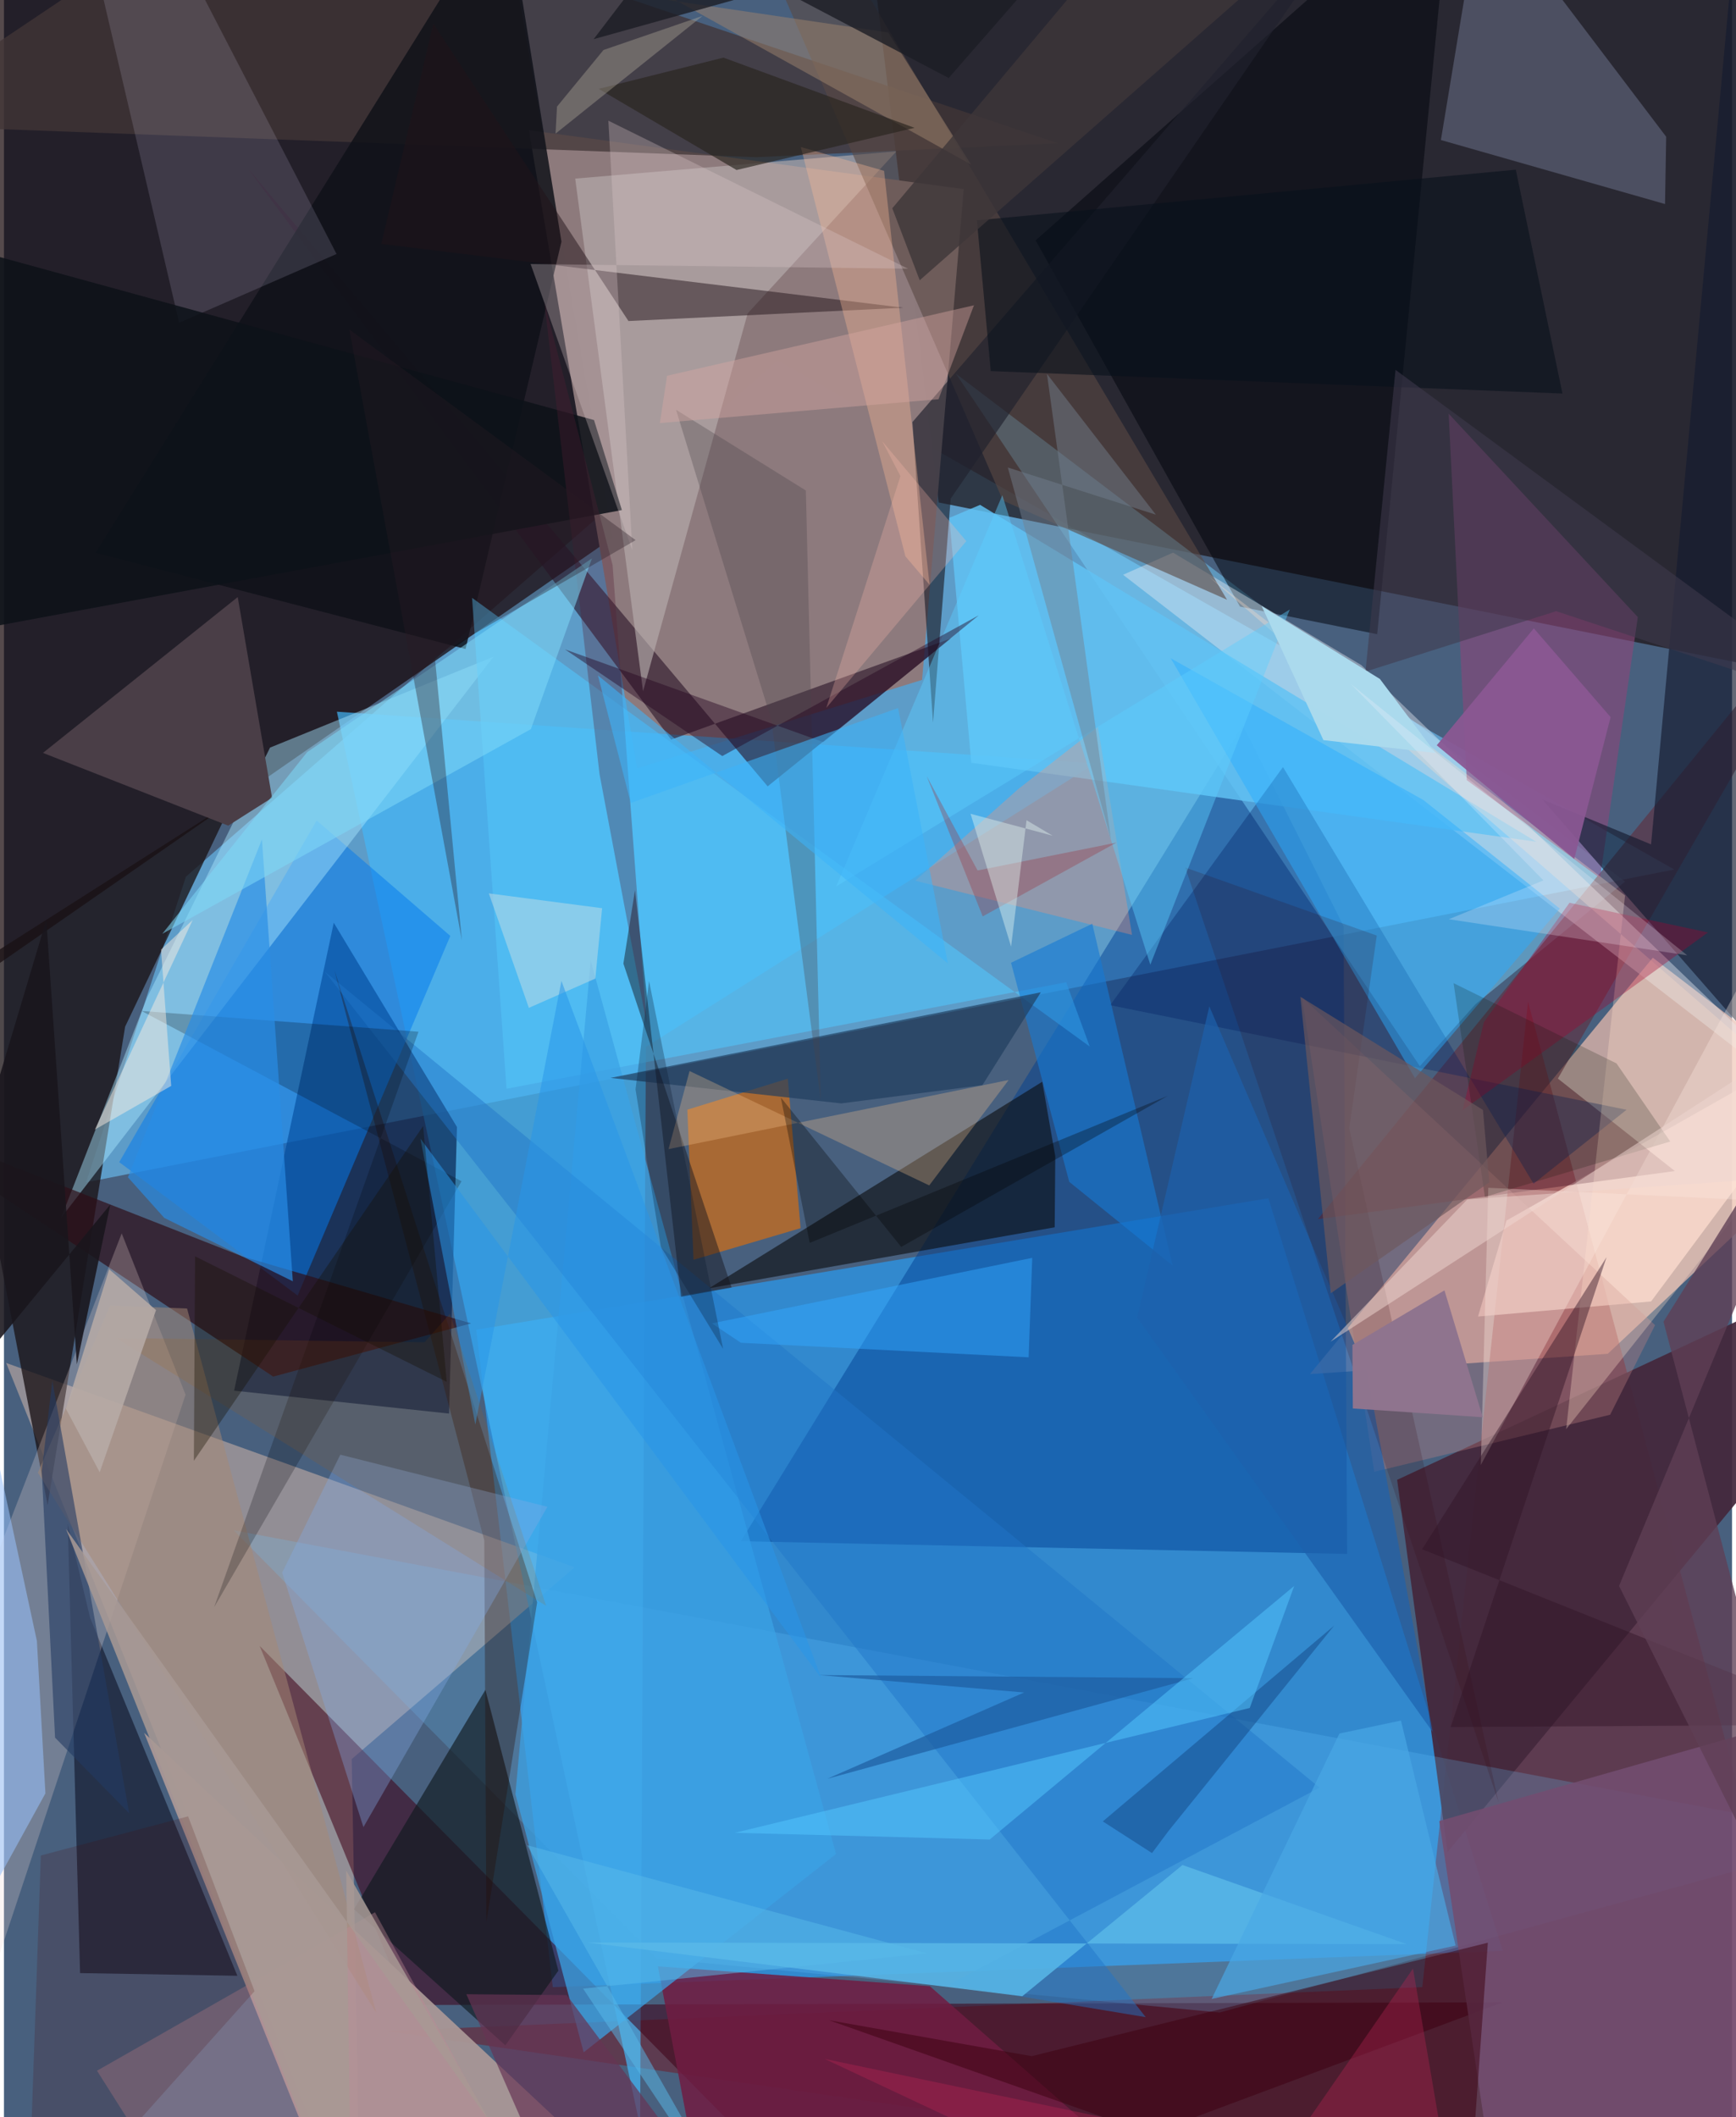 <svg xmlns="http://www.w3.org/2000/svg" width="228" height="278" viewBox="0 0 836 1024"><path fill="#48607e" d="M0 0h836v1024H0z"/><path fill="#6ac4f9" fill-opacity=".604" d="M88.016 424.021l-48.295 147.83L808 420.558 374.326 174.16z"/><path fill="#16080a" fill-opacity=".729" d="M243.837-32.454l50.814 292.414L-62 507.405v-561.83z"/><path fill="#2a97e9" fill-opacity=".741" d="M611.674 579.559l-383.18 63.584 37.015 317.97 459.542-17.569z"/><path fill="#1f1517" fill-opacity=".737" d="M452.186 243.027L414.856-62 898-41.25v373.575z"/><path fill="#e3b7ab" fill-opacity=".753" d="M631.809 664.605l165.862-201.397L898 540.074 775.864 654.786z"/><path fill="#8d7a7c" fill-opacity=".992" d="M464.302 91.48L253.939 62.967l52.357 308.65 137.868-42.784z"/><path fill="#e3c2b0" fill-opacity=".475" d="M1.076 659.215L172.483 1086l-4.242-235.206 107.85-92.75z"/><path fill="#7f0008" fill-opacity=".388" d="M185.137 982.325l501.026-21.223 51.143-476.55L898 1086z"/><path fill="#44b6f6" fill-opacity=".702" d="M307.746 1028.506l2.803-522.136 217.463-137.192-366.951-24.954z"/><path fill="#003e91" fill-opacity=".482" d="M649.78 751.59l-293.28-6.164 242.788-394.572 48.768 97.072z"/><path fill="#1a1114" fill-opacity=".765" d="M58.614 496.577L21.122 727.955-27.58 475.477l138.2-87.967z"/><path fill="#001742" fill-opacity=".624" d="M111.339 672.622l103.978 11.077 3.833-138.594-59.6-98.81z"/><path fill="#3e0016" fill-opacity=".549" d="M725.098 968.443l-530.158 1.328-71.231-173.689L409.979 1086z"/><path fill="#75d4ff" fill-opacity=".478" d="M784.247 426.402l-72.307 59.254-26.98 30.012-224.352-334.84z"/><path fill="#ffdfd4" fill-opacity=".725" d="M726.887 590.325l-13.778 46.441 83.72-7.301L898 493.446z"/><path fill="#aa9796" fill-opacity=".937" d="M67.805 838.1l95.359 236.837L47.68 1086l234.863-46.854z"/><path fill="#44283c" fill-opacity=".933" d="M673.975 715.742L898 611.189v43.093L698.37 895.76z"/><path fill="#047aed" fill-opacity=".518" d="M142.079 626.618l-86.32-64.527 95.522-165.24 64.658 55.816z"/><path fill="#e0700a" fill-opacity=".631" d="M333.581 609.312l-2.984-72.603 48.603-14.995 6.185 72.303z"/><path fill="#622a38" fill-opacity=".565" d="M808.35 566.396l-56.61-44.723L898 267.822 635.636 589.664z"/><path fill="#0a0c0e" fill-opacity=".6" d="M508.603 559.27l-6.309-36.06-161.204 99.882L508.316 593.6z"/><path fill="#413536" fill-opacity=".757" d="M363.93 76.031L-62 60.238 120.174-62 509.69 69.26z"/><path fill="#12172b" fill-opacity=".635" d="M30.866 737.039l5.956 217.278 76.098 1.296-71.235-173.077z"/><path fill="#271226" fill-opacity=".592" d="M117.883 81.254l251.573 299.074 88.623-71.511-135.314 48.894z"/><path fill="#a9e6ff" fill-opacity=".451" d="M128.725 361.588L69.302 482.355 27.64 589.018l209.167-271.372z"/><path fill="#00050d" fill-opacity=".518" d="M499.085 116.256L700.564-62l-36.229 368.75-66.385-13.361z"/><path fill="#e6ebf2" fill-opacity=".416" d="M565.554 267.291l91.1 54.389L898 553.652 541.399 277.996z"/><path fill="#8a477a" fill-opacity=".6" d="M790.413 298.466l-91.502-98.374 8.737 177.218 64.487 47.423z"/><path fill="#b9aeaf" fill-opacity=".624" d="M276.361 86.384l155.375-13.171-71.956 78.378-50.594 182.753z"/><path fill="#67c9ff" fill-opacity=".216" d="M315.736 947.196L111.13 740.143 898 888.307l-309.911 85.09z"/><path fill="#2e0e17" fill-opacity=".686" d="M115.286 607.668L-62 538.044 130.254 665.81l95.745-25.734z"/><path fill="#10191f" fill-opacity=".647" d="M268.206 953.151L242.57 989.24l-73.216-65.822 63.55-106.097z"/><path fill="#717690" fill-opacity=".502" d="M695.153 67.725l19.722-119.303 89.257 117.705-.553 32.557z"/><path fill="#f0d8d6" fill-opacity=".255" d="M-31.31 1032.99L-62 903.077 56.961 596.526l30.888 78.028z"/><path fill="#141b30" fill-opacity=".659" d="M837.1-27.664l28.077 552.73L744.23 386.664l52.599 21.74z"/><path fill="#61c3f4" fill-opacity=".827" d="M467.951 368.919l-10.619-118.437 14.89-6.297L741.276 407.13z"/><path fill="#701d42" fill-opacity=".851" d="M341.083 1081.507l-24.745-130.468 131.574 9.603 72.872 64.025z"/><path fill="#0f1119" fill-opacity=".835" d="M223.312 313.908l-178.964-46.57L242.53-50.878l27.174 167.75z"/><path fill="#c28181" fill-opacity=".349" d="M662.896 711.859l-34.942-229.476L798.761 640.91l-21.72 43.346z"/><path fill="#001c62" fill-opacity=".325" d="M535.154 486.179l83.604-115.156 121.214 201.492 44.996-35.76z"/><path fill="#dfd8f9" fill-opacity=".149" d="M84.742 156.109l76.153-33.26L65.235-62H33.751z"/><path fill="#5a4944" fill-opacity=".596" d="M483.295 242.146l108.397 47.93L382.632-62h-31.306z"/><path fill="#4a3e47" d="M18.875 364.154l89.607 35.182 21.219-13.483-16.604-97.072z"/><path fill="#734d70" fill-opacity=".882" d="M898 1086H725.077l-30.71-205.234 149.01-42.476z"/><path fill="#53c2f9" fill-opacity=".612" d="M513.876 475.084l11.391 31.096-298.811-217.026 16.663 237.442z"/><path fill="#fc9070" fill-opacity=".322" d="M490.749 381.584l38.462-30.004 16.52 100.6-104.899-26.21z"/><path fill="#3d000e" fill-opacity=".506" d="M497.195 994.503l220.668-54.887L707.393 1086l-308.26-108.89z"/><path fill="#3ba3e5" fill-opacity=".733" d="M402.532 896.723L283.852 464.56l-36.42 403.233 33.004 124.84z"/><path fill="#221419" fill-opacity=".49" d="M207.724 11.391L182.54 117.964l252.572 30.871-132.993 6.436z"/><path fill="#270a00" fill-opacity=".325" d="M257.94 775.009L233.392 929.46l-1.029-184.39-72.487-275.774z"/><path fill="#2aacff" fill-opacity=".471" d="M682.624 521.513l70.052-82.051-66.036-52.535-122.173-68.525z"/><path fill="#167ad4" fill-opacity=".6" d="M487.191 465.647l28.158 105.965 50.002 40.454-38.854-165.3z"/><path fill="#0d1219" fill-opacity=".867" d="M-25.66 117.836l22.525 184.777 302.076-55.906-13.497-43.545z"/><path fill="#2176c8" fill-opacity=".471" d="M552.354 975.628L155.17 469.914l481.286 394.692-179.232 95.222z"/><path fill="#83ace5" fill-opacity=".353" d="M262.923 728.788l-100.207-25.206-28.132 57.055 39.32 123.085z"/><path fill="#fee0cb" fill-opacity=".314" d="M784.246 433.112l-201.21-154.119L879.02 535.837 755.757 691.201z"/><path fill="#21222e" fill-opacity=".663" d="M439.498 204.13l9.968 145.391L458 241.176 656.27-46.63z"/><path fill="#a68875" fill-opacity=".51" d="M88.592 632.876l91.541 340.661L16.416 712.283l34.992-80.847z"/><path fill="#000006" fill-opacity=".224" d="M66.582 488.974l154.781 82.362-119.712 206.067 98.888-278.396z"/><path fill="#298de5" fill-opacity=".675" d="M124.808 405.993L59.974 569.405l17.587 19.659 62.184 30.653z"/><path fill="#fcba96" fill-opacity=".349" d="M436.097 269.08L385.502 71.11l40.27 11.518 22.014 200.207z"/><path fill="#1f3d5e" fill-opacity=".675" d="M405.065 533.678L293.4 521.335l208.209-41.398-28.258 44.908z"/><path fill="#15151c" fill-opacity=".463" d="M352.019 622.737l-24.474 4.458-22.267-196.607-5.617 35.458z"/><path fill="#feebe3" fill-opacity=".329" d="M718.068 574.484l-3.608 134.078 131.154-243.424 36.665 117.087z"/><path fill="#f6c28f" fill-opacity=".298" d="M447.62 573.35l-115.947-55.334-10.17 37.77 164.55-33.425z"/><path fill="#bf8b97" fill-opacity=".376" d="M243.626 1042.411l-64.132-117.518-134.487 76.637 30.542 48.265z"/><path fill="#57b6e6" fill-opacity=".886" d="M570.137 902.042L678.579 940.3l-396.41-.768 210.46 25.985z"/><path fill="#98c1fa" fill-opacity=".557" d="M-62 431.96l77.939 361.745 4.116 73.685L-62 1016.533z"/><path fill="#9b826c" fill-opacity=".518" d="M213.4-62L467.815 79.559 427.782 15.69 156.9-24.128z"/><path fill="#494249" fill-opacity=".318" d="M387.935 237.24l-62.804-39.037 46.048 149.848 24.003 184.489z"/><path fill="#1d61ad" fill-opacity=".671" d="M548.187 637.23l34.934-150.476 76.443 177.385 31.588 173.542z"/><path fill="#223a62" fill-opacity=".592" d="M18.277 711.503l5.122-43.66L60.59 877.036l-35.864-36.6z"/><path fill="#dbc7cc" fill-opacity=".306" d="M292.393 58.372l144.963 71.583-182.577-2.258L304 266.107z"/><path fill="#541f33" fill-opacity=".318" d="M294.438 273.272l16.556 222.32-22.852-121.07-26.712-228.329z"/><path fill="#08111a" fill-opacity=".576" d="M753.964 190.347L477.378 179.48l-6.702-72.914 260.71-24.499z"/><path fill="#37060c" fill-opacity=".176" d="M723.064 871.754l-72.252-326 13.311-93.257-92.63-32.896z"/><path fill="#a4002c" fill-opacity=".341" d="M715.932 494.423l41.427-57.777 66.99 14.343-118.722 86.004z"/><path fill="#673353" fill-opacity=".686" d="M252.692 1030.706l84.358 20.867-64.792-86.616-48.569-.424z"/><path fill="#301425" fill-opacity=".443" d="M686.062 749.305l89.224-141.26-75.395 227.267L898 834.167z"/><path fill="#7fd9f7" fill-opacity=".549" d="M284.461 270.072l-29.547 82.587-178.312 98.994 70.087-87.89z"/><path fill="#5dcfff" fill-opacity=".427" d="M622.021 294.815l-219.413 133.9 80.373-189.178 71.591 227.062z"/><path fill="#5f3f55" fill-opacity=".78" d="M781.34 767.063L898 1000.597 802.84 639.27 898 486.738z"/><path fill="#add7e6" fill-opacity=".62" d="M289.369 439.268l-3.279 34.045-32.152 14.149-19.37-55.356z"/><path fill="#32a9ff" fill-opacity=".482" d="M495.71 656.488l-139.21-7.036-14.005-9.382 154.96-31.693z"/><path fill="#dba8a4" fill-opacity=".404" d="M317.305 204.62l3.507-22.877 148.451-34.088-17.149 45.435z"/><path fill="#001401" fill-opacity=".192" d="M780.109 514.342l25.98 37.762-89.643 26.79-15.157-103.37z"/><path fill="#154987" fill-opacity=".51" d="M643.486 786.282l-80.226 99.446-7.864 10.544-23.804-15.323z"/><path fill="#2895e9" fill-opacity=".529" d="M201.48 550.71l193.921 260.98-125.713-337.265-41.657 214.563z"/><path fill="#21001e" fill-opacity=".424" d="M271.413 314.09l124.96 44.831 75.218-61.33-124.088 68.093z"/><path fill="#3f3a4d" fill-opacity=".561" d="M750.91 295.616l-92.254 29.225 14.542-145.942L898 344.304z"/><path fill="#1e5ca0" fill-opacity=".694" d="M493.507 818.592l-95.248 41.751 177.189-48.67-181.157-1.52z"/><path fill="#a79994" fill-opacity=".859" d="M30.034 739.51l138.135 345.67-2.585-180.422 70.359 122.759z"/><path fill="#abdaed" fill-opacity=".996" d="M665.642 328.392l26.922 35.821-54.244-6.244-29.897-64.876z"/><path fill="#b25d00" fill-opacity=".141" d="M215.755 635.407l-12.306 13.83-149.298-2.099 208.154 129.584z"/><path fill="#b6aba6" fill-opacity=".871" d="M50.909 613.908L29.962 681.34l16.361 30.737 27.245-78.432z"/><path fill="#8a5793" fill-opacity=".941" d="M759.662 415.412l-66.515-54.942 46.974-56.546 37.137 42.926z"/><path fill="#29251e" fill-opacity=".667" d="M354.402 82.226l86.123-20.398-92.455-33.96-60.357 15.118z"/><path fill="#3db4f9" fill-opacity=".569" d="M432.56 342.46l-129.335 45.893-15.878-61.699 169.298 139.317z"/><path fill="#8f748e" fill-opacity=".992" d="M652.35 650.493l44.523-26.394 18.518 61.373-62.84-4.245z"/><path fill="#faebdf" fill-opacity=".475" d="M43.958 546.348L91.297 444.97l-15.321 14.308 4.936 65.93z"/><path fill="#291b24" fill-opacity=".349" d="M208.429 317.62l13.107 137.275-54.446-295.494 138.492 101.846z"/><path fill="#4a0005" fill-opacity=".173" d="M11.306 1086l6.53-188.568 71.256-18.922 32.142 84.562z"/><path fill="#59baea" fill-opacity=".502" d="M363.082 1086L253.118 892.472l193.503 52.297-166.457 17.068z"/><path fill="#19161d" fill-opacity=".886" d="M20.488 444.882l14.788 214.986 16.171-77.271L-62 720.71z"/><path fill="#747f8e" fill-opacity=".463" d="M557.254 248.931l-52.675-68.09 30.944 225.091-49.887-179.825z"/><path fill="#49a8e6" fill-opacity=".671" d="M702.268 941.005l-26.448-108.83-29.75 6.263-61.818 128.377z"/><path fill="#f0d8d2" fill-opacity=".498" d="M898 567.031l-11.758-76.254-244.474 158.142 66.19-68.822z"/><path fill="#1c1d24" fill-opacity=".804" d="M285.27 18.943l248.853-69.487-77.094 88.274-132.826-69.849z"/><path fill="#160f00" fill-opacity=".353" d="M214.209 668.34l-11.415-123.738L91.87 706.536l.58-98.89z"/><path fill="#55c8ff" fill-opacity=".502" d="M476.88 889.706l147.32-122.66-21.525 59.04-249.092 60.374z"/><path fill="#fff8ff" fill-opacity=".224" d="M744.758 425.82l-93.138-94.975 162.686 131.219-115.32-17.464z"/><path fill="#bf2554" fill-opacity=".333" d="M589 1086l-192.047-90.211 302.988 63.58-18.28-107.232z"/><path fill="#6e585c" fill-opacity=".663" d="M641.875 625.505l-14.708-143.382 88.327 54.71 3.082 35.034z"/><path fill="#bbb4a3" fill-opacity=".357" d="M266.844 64.629l71.122-56.93-47.92 16.475-22.504 27.385z"/><path fill="#3e3739" fill-opacity=".796" d="M429.748 100.742L566.304-62l61.032 35.447-184.317 162.116z"/><path fill="#09182b" fill-opacity=".282" d="M317.782 603.013l30.109 49.373-35.803-177.909-6.548 52.433z"/><path fill="#030202" fill-opacity=".302" d="M389.796 601.16l-13.964-70.346 58.23 72.287 128.931-73.07z"/><path fill="#993a45" fill-opacity=".353" d="M538.18 407.542l-64.695 35.693-27.108-67.884 24.642 45.665z"/><path fill="#ffbbaf" fill-opacity=".267" d="M424.882 213.403l8.805 16.86-35.862 112.121 67.726-80.654z"/><path fill="#e5f7f3" fill-opacity=".412" d="M487.226 457.856l-19.607-64.257 39.72 10.613-12.645-7.493z"/></svg>